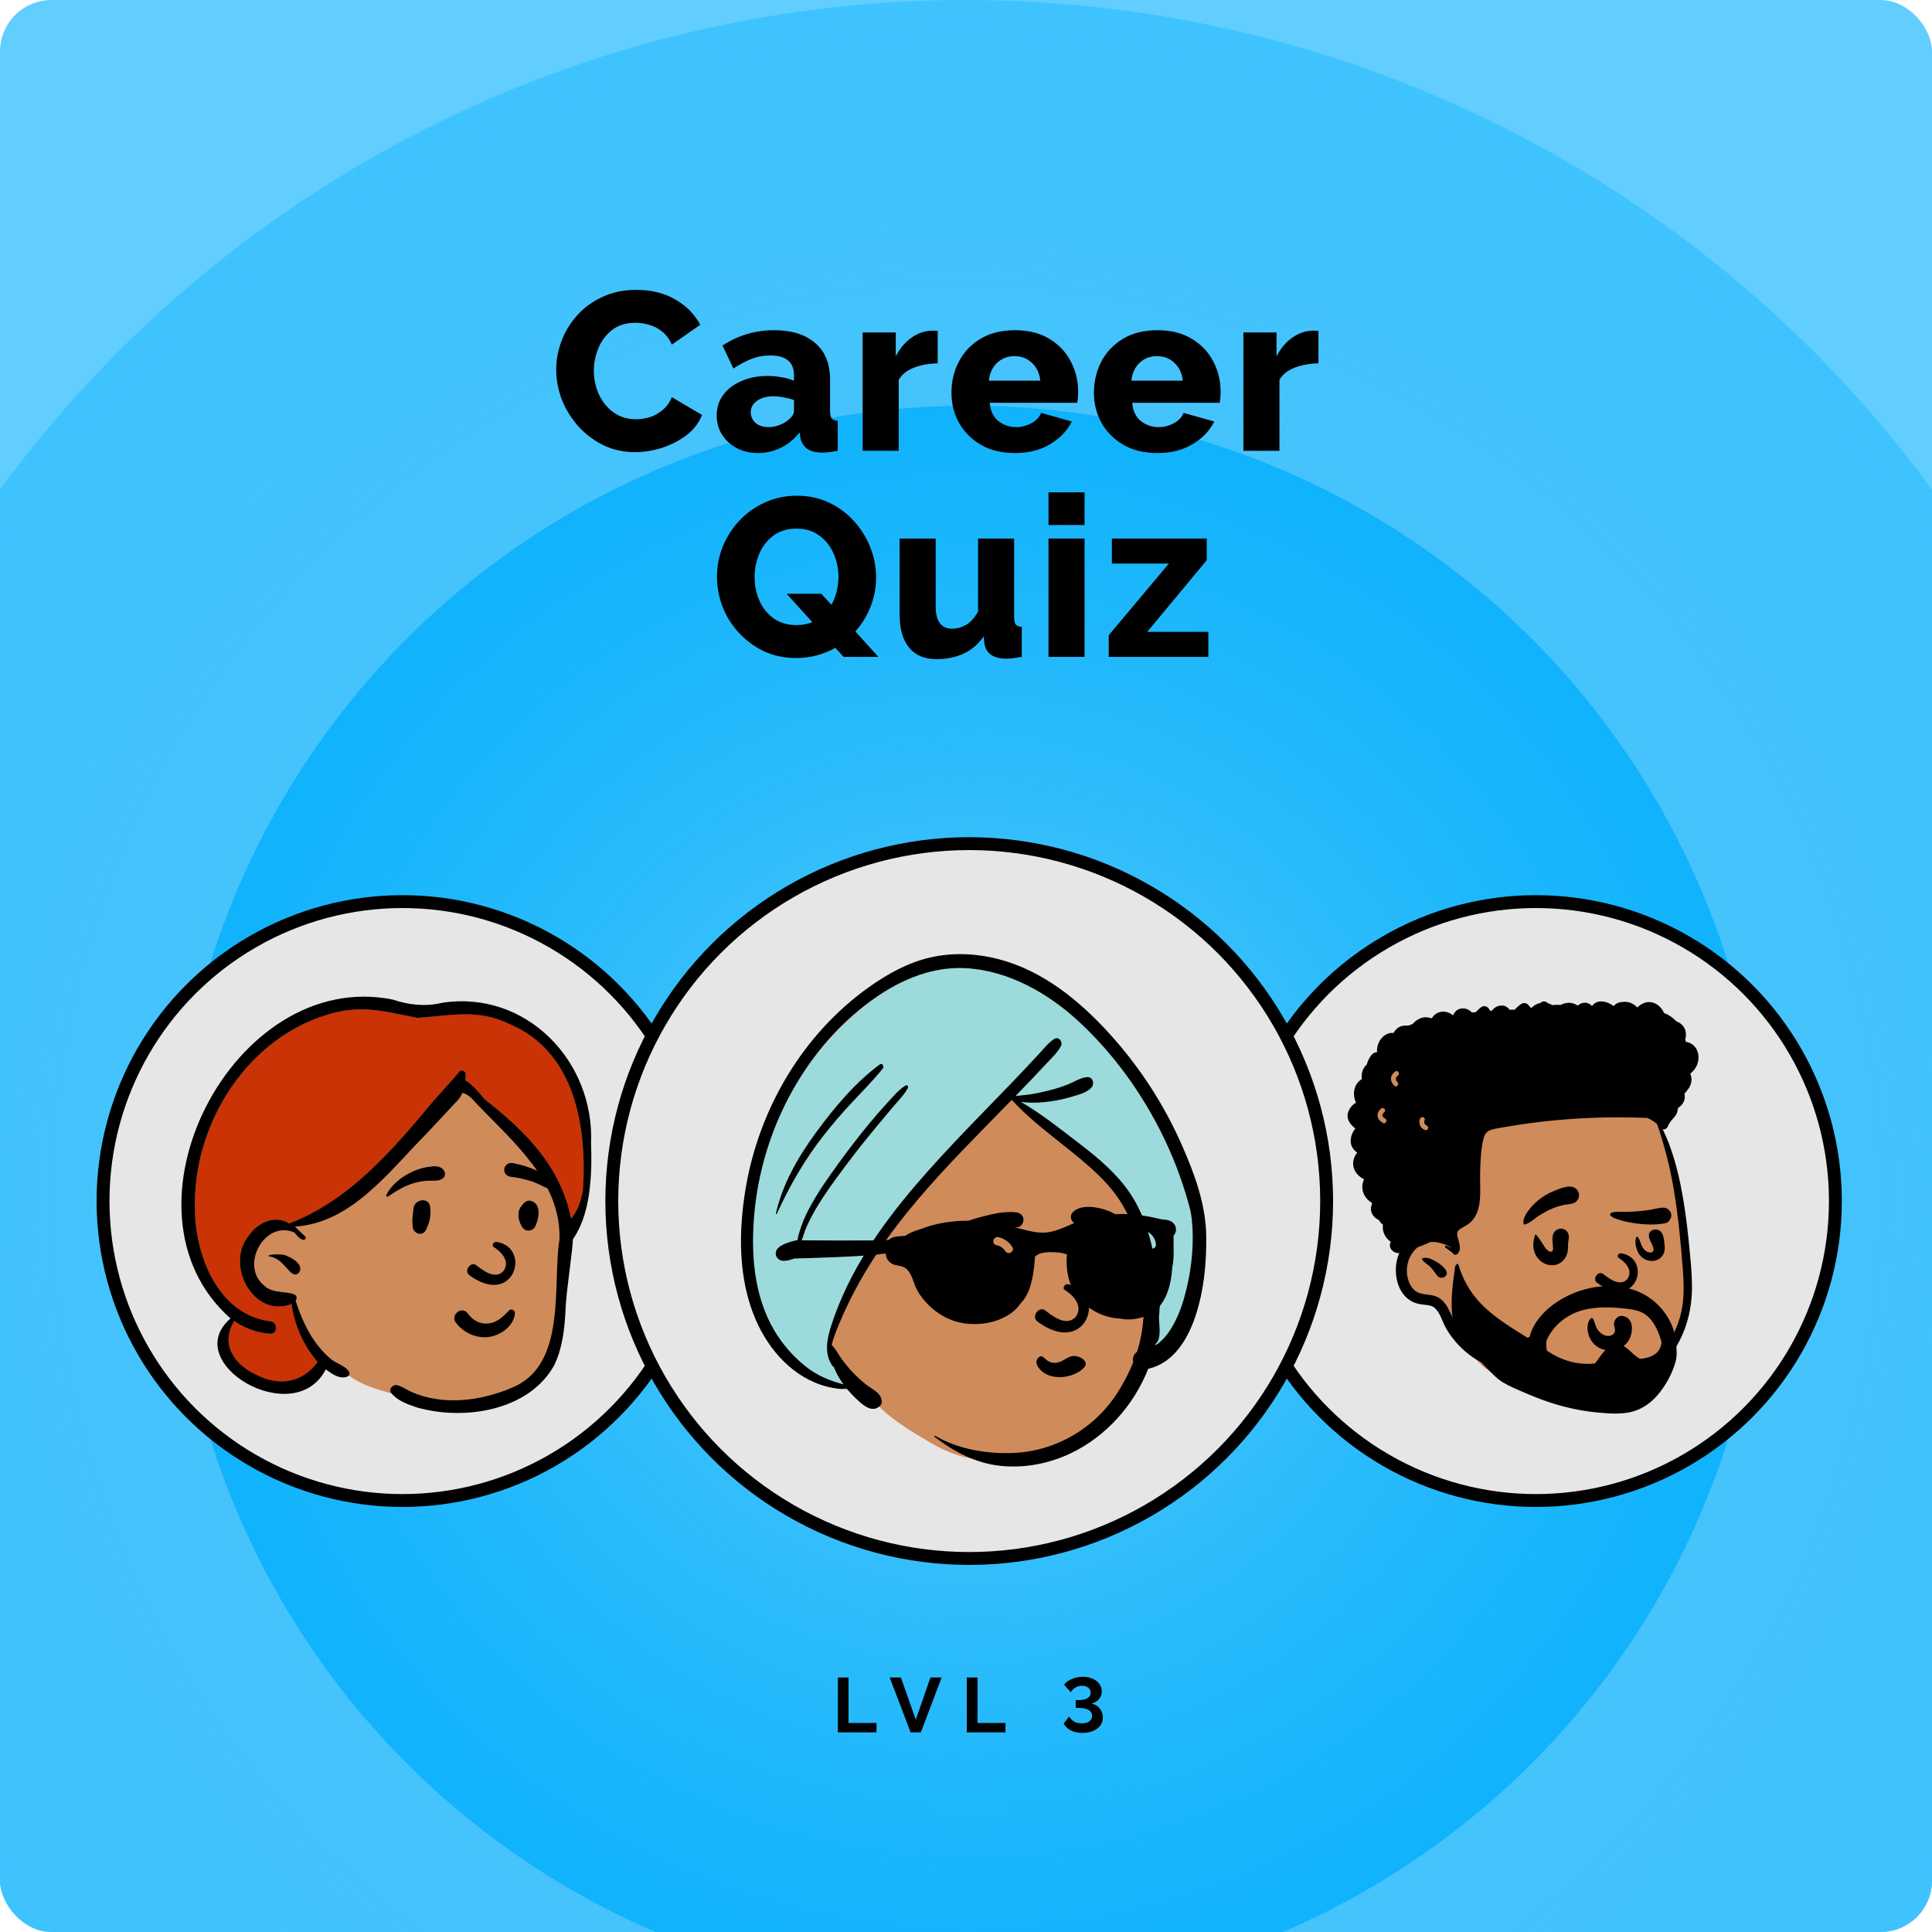 <svg width="300" height="300" viewBox="0 0 300 300" fill="none" xmlns="http://www.w3.org/2000/svg">
<g clip-path="url(#clip0_397370:41112)">
<rect width="300" height="300" fill="#61CEFF"/>
<circle cx="150" cy="186" r="186" fill="url(#paint0_radial_397370:41112)"/>
<circle cx="150.5" cy="186.5" r="123.5" fill="url(#paint1_radial_397370:41112)"/>
<circle cx="62.5" cy="186.5" r="46.5" fill="#E6E6E6" stroke="black" stroke-width="2"/>
<path fill-rule="evenodd" clip-rule="evenodd" d="M70.673 218.73C67.753 218.721 65.08 218.152 62.544 216.906C59.482 215.907 56.138 215.363 53.653 213.151C52.442 213.407 51.202 212.165 50.198 211.425C48.561 217.45 40.04 216.448 36.439 212.554C34.237 210.694 33.351 206.092 37.175 204.875C30.909 200.618 28.646 193.265 29.076 185.308C29.529 171.961 39.79 158.085 52.977 155.77C55.578 155.312 58.25 155.36 60.84 155.905C62.287 156.218 63.685 156.827 65.233 156.799C71.237 155.85 77.831 155.959 82.79 159.802C90.717 165.106 91.818 175.717 90.892 184.249L90.93 184.329C90.469 187.46 89.703 190.329 88.255 192.217C88.142 194.931 87.199 200.726 87.129 203.016C87.299 213.676 81.245 218.407 70.673 218.73" fill="#D08B5B"/>
<path fill-rule="evenodd" clip-rule="evenodd" d="M50.16 157.774C55.569 155.944 58.982 156.889 64.029 157.9L64.34 157.962L64.83 158.057C69.895 157.718 74.257 156.606 79.147 159.032C89.322 163.31 91.206 175.121 90.505 184.984L90.463 185.168C90.132 186.606 89.665 188.093 88.686 189.237C87.04 181.139 81.752 175.793 75.248 170.688L75.016 170.407C74.208 169.433 73.328 168.422 72.263 167.735C72.298 167.42 72.315 167.105 72.309 166.794C72.302 166.364 71.688 166.002 71.368 166.376L71.307 166.452C70.889 166.959 68.696 169.395 67.586 170.646L67.447 170.802L67.112 171.183L66.547 171.86C60.444 179.157 54.006 186.483 44.903 189.986C42.721 188.606 40.075 189.821 38.712 191.765C34.839 196.28 39.329 204.794 45.282 202.484C45.644 205.607 47.206 209.127 49.326 211.483C47.003 214.724 43.287 215.309 39.811 213.474C36.418 211.958 34.222 208.775 36.305 205.255C36.349 205.23 36.394 205.205 36.44 205.181C38.037 206.247 39.898 206.945 41.822 207.087L41.968 207.096C43.17 207.153 43.151 205.26 41.931 205.163C33.862 204.137 30.28 194.921 30.272 187.694C29.929 174.972 37.859 161.883 50.16 157.774Z" fill="#C93305"/>
<path fill-rule="evenodd" clip-rule="evenodd" d="M35.796 204.728C16.814 187.954 36.287 150.206 60.985 155.214C63.485 156.051 66.023 156.342 68.612 155.721C81.657 153.684 92.329 164.754 91.777 177.562C91.869 179.753 91.851 181.945 91.615 184.127C91.344 186.995 90.604 190.062 88.956 192.446C88.936 194.048 87.994 200.055 87.842 202.881L87.813 203.471C87.663 206.375 87.339 209.337 86.062 211.986C82.136 219.1 72.023 220.627 64.772 218.555L64.47 218.455C63.123 218.008 61.596 217.411 60.741 216.283C60.289 215.687 61.037 214.925 61.66 215.088C62.461 215.296 63.125 215.785 63.872 216.132C68.75 218.288 74.519 217.566 79.334 215.552L79.48 215.49C88.103 211.99 85.741 199.536 86.876 192.436C87.134 183.419 79.615 177.278 73.949 171.315L73.779 171.126C73.197 170.48 72.583 169.851 71.773 169.713C71.552 170.386 71.006 170.958 70.501 171.449L69.357 172.685C68.214 173.919 67.068 175.148 65.905 176.367C60.261 182.1 54.511 189.885 45.811 190.472C46.346 190.956 46.815 191.509 47.375 191.964C47.612 192.201 47.371 192.598 47.053 192.517C46.462 192.366 46.084 191.805 45.696 191.367C40.997 189.394 37.138 196.683 41.119 199.701C42.596 201.265 46.911 200.075 45.914 202.004C47.003 205.42 48.679 208.855 51.515 211.14C52.348 211.769 53.648 212.087 54.2 213.013C54.334 213.236 54.266 213.6 54.015 213.719C52.811 214.28 51.517 213.335 50.592 212.624C45.706 222.175 27.789 211.622 35.796 204.728ZM64.829 158.055L64.34 157.959C59.12 156.926 55.679 155.904 50.16 157.771C37.859 161.88 29.928 174.97 30.271 187.692C30.279 194.919 33.862 204.135 41.931 205.16C43.151 205.257 43.17 207.151 41.968 207.094L41.931 207.092C39.942 206.968 38.017 206.246 36.375 205.136C34.173 208.703 36.38 211.939 39.811 213.472C43.287 215.306 47.003 214.721 49.326 211.48C47.206 209.125 45.643 205.605 45.282 202.482C39.328 204.792 34.838 196.278 38.712 191.762C40.075 189.819 42.721 188.604 44.902 189.984C54.287 186.373 60.839 178.698 67.112 171.181L67.447 170.8C68.545 169.559 71.071 166.757 71.351 166.394C71.665 165.987 72.301 166.354 72.309 166.791C72.315 167.102 72.297 167.418 72.262 167.733C73.43 168.486 74.377 169.63 75.248 170.686C81.751 175.79 87.04 181.137 88.685 189.235C89.707 188.042 90.17 186.477 90.504 184.982C91.205 175.119 89.322 163.308 79.147 159.03C74.257 156.603 69.894 157.715 64.829 158.055ZM41.755 195.097C41.332 194.719 44.131 194.673 44.395 194.969L44.455 194.99C45.458 195.342 47.292 196.478 46.391 197.658C45.106 198.869 44.212 195.273 41.755 195.097Z" fill="black"/>
<path fill-rule="evenodd" clip-rule="evenodd" d="M73.203 207.237C72.252 206.85 71.404 206.204 70.784 205.38C70.569 205.093 70.513 204.79 70.558 204.514C70.609 204.202 70.793 203.92 71.045 203.731C71.297 203.541 71.613 203.448 71.918 203.495C72.184 203.537 72.448 203.682 72.657 203.982L72.7 204.042C73.069 204.54 73.549 204.948 74.097 205.212C74.624 205.465 75.214 205.584 75.824 205.515C76.987 205.384 77.788 204.756 78.64 203.904C78.746 203.796 78.851 203.685 78.957 203.573C79.025 203.47 79.118 203.405 79.221 203.37C79.335 203.332 79.465 203.334 79.584 203.376C79.699 203.416 79.801 203.491 79.87 203.592C79.935 203.688 79.972 203.806 79.96 203.942C79.882 204.825 79.42 205.613 78.762 206.232C78.033 206.919 77.065 207.395 76.154 207.561C75.151 207.745 74.128 207.614 73.203 207.237V207.237ZM76.628 193.613C77.695 194.26 79.322 195.77 78.174 197.376C76.822 198.792 74.875 197.168 73.916 196.434C73.027 195.865 72.028 197.329 72.853 197.993C79.783 203.114 82.596 193.782 77.168 192.851C76.57 192.749 76.348 193.412 76.628 193.613ZM64.208 187.656C64.326 186.194 66.555 185.863 66.777 187.309C66.976 188.604 66.742 189.794 66.157 190.96C65.599 192.074 64.195 191.554 64.089 190.54C63.947 189.18 64.134 188.565 64.208 187.656ZM81.182 187.009C81.493 186.602 81.942 186.325 82.479 186.482C84.16 186.972 83.664 189.352 83.074 190.511C82.754 191.14 81.717 191.3 81.249 190.746C80.485 189.842 80.12 188.038 81.09 187.148C81.117 187.102 81.146 187.056 81.182 187.009ZM66.134 181.262L66.399 181.215C67.22 181.074 68.241 180.938 68.822 181.596C69.13 181.946 69.236 182.595 68.822 182.929C68.094 183.518 67.288 183.29 66.416 183.34C65.696 183.381 65.005 183.5 64.312 183.697C62.792 184.131 61.553 184.922 60.255 185.791C60.085 185.905 59.911 185.688 59.992 185.529C60.742 184.064 62.194 182.861 63.649 182.127C64.425 181.736 65.275 181.411 66.134 181.262ZM79.65 180.606L79.853 180.647C82.064 181.108 84.936 182.03 85.983 184.197C86.023 184.503 85.981 184.569 85.947 184.612L85.935 184.626C85.907 184.663 85.884 184.713 85.751 184.755C85.714 184.746 85.677 184.737 85.639 184.727C85.159 184.601 84.78 184.428 84.412 184.249L84.014 184.053C83.551 183.827 83.085 183.609 82.591 183.448C81.536 183.104 80.451 182.863 79.349 182.733C79.11 182.705 78.88 182.625 78.698 182.487C78.526 182.356 78.394 182.175 78.335 181.934C78.257 181.622 78.279 181.386 78.447 181.105C78.573 180.894 78.753 180.748 78.96 180.664C79.171 180.578 79.411 180.558 79.65 180.606Z" fill="black"/>
<circle cx="238.5" cy="186.5" r="46.5" fill="#E6E6E6" stroke="black" stroke-width="2"/>
<path fill-rule="evenodd" clip-rule="evenodd" d="M261.004 185.508C260.54 181.806 259.082 177.874 257.55 174.422C254.103 167.124 246.213 166.119 239.14 164.615C232.16 163.598 224.769 162.681 217.895 164.708C214.03 165.655 212.521 170.259 213.131 173.891C213.479 176.155 214.509 178.297 215.387 180.395C217.134 184.703 218.242 189.316 218.243 193.98C218.124 197.028 217.693 200.508 221.196 201.799C224.529 203.456 224.811 207.95 228.984 210.499C230.672 213.918 235.268 214.219 238.577 215.012C240.668 215.412 242.783 215.707 244.903 215.897C251.043 216.684 255.955 214.905 259.169 209.434C261.32 206.105 262.922 202.261 262.526 198.226C262.132 193.978 261.476 189.751 261.004 185.508Z" fill="#D08B5B"/>
<path fill-rule="evenodd" clip-rule="evenodd" d="M239.193 155.745C239.544 155.348 240.084 155.484 240.411 155.798C240.625 155.861 240.831 155.954 241.027 156.078C241.468 156.021 241.93 156.021 242.363 156.037C242.468 155.978 242.581 155.926 242.703 155.881C243.578 155.561 244.353 155.724 244.992 156.152C245.3 155.861 245.688 155.678 246.184 155.706C246.627 155.73 246.943 155.939 247.214 156.213C247.484 155.824 247.92 155.547 248.463 155.508C249.223 155.454 249.953 155.759 250.558 156.23C250.911 155.826 251.391 155.593 251.927 155.591C252.28 155.527 252.652 155.552 252.988 155.654C253.476 155.801 253.904 156.077 254.245 156.436C254.785 155.919 255.446 155.547 256.208 155.601C257.194 155.672 258.011 156.397 258.391 157.29C259.059 157.557 259.675 157.939 260.19 158.482C260.217 158.511 260.244 158.541 260.271 158.571C260.549 158.673 260.81 158.819 261.04 159.01C261.768 159.616 261.931 160.494 261.69 161.353C261.723 161.491 261.752 161.631 261.778 161.771C262.461 161.875 263.081 162.269 263.433 162.91C263.916 163.79 263.821 164.95 263.298 165.79C263.074 166.151 262.789 166.456 262.468 166.722C262.83 167.544 262.657 168.526 262.073 169.191C261.931 169.421 261.756 169.628 261.56 169.815C261.776 170.665 261.391 171.543 260.621 171.997L260.555 172.162C260.544 172.189 260.533 172.217 260.521 172.244C260.513 172.279 260.502 172.312 260.492 172.347C260.473 172.648 260.374 172.944 260.177 173.223C259.773 173.795 259.272 174.168 259.007 174.836L258.98 174.906C258.866 175.222 258.498 175.444 258.184 175.347C259.927 178.927 260.841 182.911 261.468 186.815C261.781 188.762 262.023 190.717 262.219 192.679L262.411 194.632C262.579 196.369 262.73 198.111 262.731 199.853C262.733 203.795 261.606 207.586 259.186 210.722C256.898 213.687 253.659 215.836 250.001 216.682C246.224 217.555 241.793 217.211 238.406 215.213C237.407 214.626 238.282 213.213 239.298 213.686C241.222 214.581 243.177 215.246 245.309 215.395C247.387 215.541 249.471 215.281 251.442 214.601C254.703 213.475 257.478 211.116 259.261 208.179C260.14 206.731 260.776 205.16 261.115 203.5C261.536 201.431 261.473 199.292 261.318 197.196L261.307 197.054C261.001 193.016 260.597 188.953 259.945 184.956C259.368 181.421 258.481 177.958 257.33 174.571C256.879 174.174 256.375 173.846 255.835 173.596C251.882 173.431 247.922 173.479 243.974 173.752C240.607 173.986 237.257 174.382 233.931 174.96L233.575 175.022C232.839 175.153 232.022 175.228 231.328 175.525C230.733 175.78 230.492 176.27 230.342 176.872C229.964 178.396 229.907 180.064 229.843 181.626C229.781 183.153 229.922 184.694 229.799 186.216C229.696 187.49 229.369 188.793 228.426 189.715C227.932 190.197 227.325 190.461 226.755 190.827C226.386 191.064 226.23 191.307 226.277 191.745C226.38 192.702 227.151 193.908 226.285 194.728C226.132 194.872 225.869 194.891 225.719 194.728C225.361 194.34 224.867 194.043 224.444 193.73C224.266 193.6 224.414 193.347 224.615 193.437C224.88 193.556 225.15 193.696 225.426 193.819C224.816 193.316 223.949 193.07 223.226 192.923C222.863 192.851 222.48 192.83 222.102 192.864C221.822 192.997 221.535 193.121 221.249 193.242C220.885 193.395 220.518 193.533 220.148 193.665C218.864 194.711 218.252 196.412 218.519 198.076C218.666 198.995 219.089 199.994 219.888 200.53C220.834 201.165 222.102 200.892 223.124 201.364C224.081 201.805 224.664 202.696 225.1 203.619L225.282 204.003C225.687 204.853 226.103 205.681 226.656 206.455C227.296 207.351 228.08 208.156 228.935 208.847C229.349 209.182 229.791 209.483 230.248 209.757L230.373 209.831C230.836 210.102 231.167 210.361 231.198 210.935C231.208 211.135 231.082 211.317 230.919 211.421C230.219 211.865 229.523 211.31 228.941 210.922C228.312 210.505 227.711 210.035 227.155 209.522C226.097 208.55 225.182 207.395 224.479 206.141C223.943 205.186 223.638 203.842 222.79 203.102C222.273 202.651 221.542 202.647 220.895 202.565C220.294 202.487 219.726 202.362 219.191 202.066C217.015 200.857 216.4 197.931 216.916 195.67C217.003 195.288 217.126 194.917 217.277 194.56C216.467 194.695 215.557 193.857 215.886 193.012C215.911 192.948 215.94 192.889 215.967 192.827C215.434 192.476 215.012 191.944 214.812 191.247C214.71 190.887 214.695 190.523 214.749 190.172C214.49 189.999 214.276 189.76 214.139 189.466C213.709 189.267 213.328 188.97 213.1 188.545C212.785 187.958 212.825 187.418 213.065 186.932C213.031 186.871 212.999 186.809 212.968 186.745C212.086 186.186 211.471 185.223 211.541 184.156C211.564 183.802 211.651 183.483 211.786 183.196C211.775 183.16 211.764 183.122 211.754 183.086C211.017 182.711 210.407 182.095 210.189 181.272C209.972 180.445 210.228 179.62 210.74 178.985C209.99 178.436 209.539 177.67 209.813 176.511C209.924 176.04 210.148 175.611 210.45 175.25C210.449 175.239 210.447 175.227 210.444 175.216L210.374 175.162C209.448 174.431 208.916 173.5 209.484 172.355C209.739 171.84 210.103 171.481 210.53 171.245L210.552 171.177C210.245 170.521 210.142 169.792 210.353 169.026C210.525 168.395 210.934 167.892 211.456 167.559C211.421 167.276 211.426 166.975 211.483 166.648C211.576 166.097 211.85 165.616 212.25 165.275C212.265 165.202 212.284 165.131 212.305 165.06C212.44 164.624 212.693 164.15 212.985 163.798C213.226 163.507 213.496 163.401 213.826 163.39C213.806 163.121 213.82 162.848 213.875 162.572C214.044 161.72 214.586 160.918 215.39 160.555C215.72 160.406 216.067 160.362 216.402 160.398C216.687 159.798 217.243 159.364 217.927 159.27C218.193 159.232 218.441 159.235 218.668 159.269C218.797 159.208 218.931 159.155 219.071 159.106C219.163 159.073 219.257 159.043 219.351 159.014C219.667 158.621 220.083 158.307 220.569 158.119C221.13 157.9 221.702 157.922 222.208 158.106L222.369 158.072C222.621 157.635 223.024 157.296 223.643 157.142C224.345 156.968 225.066 157.211 225.619 157.652C225.621 157.652 225.624 157.652 225.627 157.651C225.916 157.005 226.41 156.555 227.238 156.586C227.755 156.606 228.221 156.862 228.581 157.227C228.781 157.202 228.981 157.18 229.182 157.157C229.394 156.908 229.631 156.676 229.892 156.467C230.319 156.125 230.876 156.152 231.191 156.635C231.259 156.74 231.323 156.846 231.387 156.952L231.675 156.932C232.015 156.473 232.479 156.163 233.114 156.139C233.696 156.115 234.111 156.4 234.428 156.798C234.685 156.792 234.944 156.787 235.203 156.783C235.504 156.435 235.859 156.127 236.264 155.872C236.574 155.677 237.031 155.744 237.282 156.004C237.452 156.18 237.61 156.365 237.757 156.556C238.135 156.131 238.647 155.852 239.193 155.745ZM220.798 195.439C221.382 195.106 222.167 195.466 222.731 195.749C223.42 196.092 224.104 196.611 224.525 197.261C225.099 198.146 223.75 198.861 223.146 198.067C222.775 197.579 222.479 197.086 222.029 196.659C221.618 196.266 221.022 196.004 220.785 195.486C220.777 195.469 220.779 195.449 220.798 195.439ZM221.208 173.957L221.219 173.926C221.385 173.472 220.66 173.276 220.496 173.726C220.246 174.409 220.534 175.151 221.208 175.446C221.395 175.528 221.608 175.499 221.721 175.311C221.816 175.153 221.772 174.879 221.587 174.798C221.207 174.633 221.08 174.34 221.208 173.957ZM214.967 172.687C215.33 172.367 214.798 171.838 214.437 172.157C214.1 172.454 213.85 172.858 213.915 173.322C213.981 173.796 214.338 174.13 214.729 174.366C215.143 174.616 215.52 173.968 215.107 173.718L215.061 173.69C214.888 173.582 214.685 173.434 214.655 173.223C214.624 172.998 214.815 172.822 214.967 172.687ZM217.025 167.041L217.051 167.022C217.441 166.744 217.066 166.093 216.673 166.374C216.311 166.632 216.022 166.967 215.991 167.429C215.961 167.878 216.19 168.267 216.489 168.583C216.821 168.935 217.351 168.404 217.019 168.053C216.696 167.711 216.633 167.338 217.025 167.041Z" fill="black"/>
<path fill-rule="evenodd" clip-rule="evenodd" d="M250.825 204.919C251.017 204.586 251.459 204.277 251.864 204.324C253.677 204.536 253.674 206.731 252.974 208.012C252.353 209.147 251.068 209.814 249.782 209.717C248.431 209.614 247.28 208.822 246.773 207.56C246.438 206.726 246.283 205.186 247.175 204.625C247.191 204.614 247.218 204.617 247.232 204.632C247.659 205.128 247.676 205.873 248.05 206.426C248.398 206.939 248.938 207.364 249.572 207.429C250.045 207.478 250.523 207.308 250.708 206.884C250.808 206.655 250.797 206.53 250.759 206.373L250.725 206.236C250.606 205.755 250.553 205.39 250.825 204.919ZM251.309 195.296C252.255 195.87 253.696 197.208 252.679 198.63C251.481 199.884 249.757 198.446 248.907 197.796C248.119 197.292 247.234 198.588 247.965 199.177C254.105 203.714 256.597 195.446 251.788 194.621C251.258 194.53 251.062 195.118 251.309 195.296ZM241.322 191.362C241.902 190.492 243.227 190.62 243.547 191.652C243.72 192.211 243.481 192.713 243.493 193.271C243.504 193.742 243.473 194.267 243.328 194.724C242.998 195.765 242.06 196.5 240.95 196.47C239.844 196.439 238.869 195.741 238.406 194.756C237.941 193.769 238.04 192.746 238.379 191.742C238.395 191.693 238.459 191.67 238.497 191.711C238.898 192.136 239.192 192.585 239.496 193.062L239.807 193.55C240.045 193.918 240.391 194.388 240.836 194.358L240.902 194.352C241.026 194.341 241.007 194.366 241.102 194.198C241.146 194.12 241.138 193.975 241.159 193.884L241.167 193.853L241.163 193.836C241.153 193.792 241.144 193.708 241.136 193.563L241.135 193.53C241.103 192.851 240.91 191.977 241.322 191.362ZM256.037 191.94C255.933 190.829 257.499 190.582 258.02 191.404C258.292 191.833 258.371 192.372 258.431 192.883L258.459 193.125C258.52 193.649 258.545 194.195 258.317 194.684C257.958 195.454 257.176 195.862 256.334 195.797C255.529 195.735 254.795 195.27 254.408 194.563C254.063 193.932 253.72 192.701 254.139 192.043C254.164 192.003 254.215 191.998 254.249 192.029C254.645 192.379 254.71 193.019 254.945 193.477C255.188 193.948 255.557 194.408 256.115 194.479C256.649 194.548 256.853 194.257 256.717 193.748C256.541 193.092 256.104 192.646 256.037 191.94ZM241.745 184.752L242.001 184.654C242.878 184.323 244.083 183.941 244.796 184.653C245.237 185.092 245.32 185.739 245.006 186.275C244.626 186.924 243.943 186.94 243.283 187.036C242.534 187.144 241.771 187.351 241.073 187.646C240.286 187.978 239.557 188.392 238.841 188.854C238.162 189.294 237.485 190.012 236.671 190.147C236.638 190.153 236.6 190.139 236.592 190.102C236.407 189.308 236.92 188.527 237.378 187.908C237.933 187.158 238.605 186.543 239.355 185.991C240.08 185.459 240.908 185.074 241.745 184.752ZM257.685 187.574L257.763 187.56C258.295 187.472 258.777 187.492 259.178 187.913C259.485 188.234 259.603 188.65 259.457 189.074C259.322 189.465 259.021 189.863 258.584 189.945C257.109 190.222 255.474 190.176 253.992 189.966C253.313 189.87 252.629 189.753 251.968 189.568L251.664 189.48C251.112 189.322 250.481 189.158 250.08 188.753C249.936 188.608 250.019 188.4 250.192 188.332C250.891 188.059 251.849 188.204 252.595 188.183C253.462 188.158 254.33 188.093 255.193 188.004C256.037 187.916 256.853 187.726 257.685 187.574Z" fill="black"/>
<path fill-rule="evenodd" clip-rule="evenodd" d="M240.151 208.149C241.165 205.778 243.378 204.036 245.926 203.399C247.798 202.932 249.761 202.947 251.669 203.132C252.668 203.228 253.74 203.307 254.682 203.678C255.487 203.994 256.142 204.592 256.635 205.295C257.221 206.127 257.62 207.079 257.901 208.055C257.94 208.194 257.978 208.333 258.013 208.474C257.891 209.21 257.632 209.837 256.949 210.3C256.282 210.752 255.486 210.937 254.693 211.003C254.615 210.966 254.54 210.927 254.471 210.888C253.235 210.182 252.365 208.513 250.804 208.739C249.412 208.94 248.495 210.689 247.667 211.714C245.009 212.023 242.353 211.226 240.19 209.709C240.081 209.19 240.074 208.667 240.151 208.149M259.819 206.351C259.607 205.755 259.339 205.178 259.021 204.635C257.972 202.838 256.361 201.407 254.448 200.588C249.924 198.655 244.07 200.018 240.416 203.188C239.168 204.272 237.906 205.865 237.525 207.579C237.411 207.601 237.303 207.66 237.215 207.744C234.575 206.085 231.856 204.489 229.729 202.19C228.184 200.519 227.11 198.542 226.452 196.37C226.398 196.191 226.109 196.217 226.118 196.415C226.121 196.461 226.123 196.508 226.126 196.554C226.098 196.469 225.968 196.513 225.958 196.595C225.604 199.234 225.161 202.032 225.569 204.685C225.813 206.268 226.533 207.427 227.496 208.678C228.528 210.02 229.697 211.267 230.891 212.463C231.649 213.223 232.441 214.099 233.369 214.656C234.449 215.303 235.673 215.795 236.825 216.294C237.997 216.803 239.187 217.273 240.399 217.681C242.822 218.5 245.326 219.065 247.874 219.313C249.914 219.511 252.246 219.726 254.201 218.96C255.699 218.373 256.909 217.312 257.868 216.036C258.913 214.646 259.738 213.062 260.195 211.392C260.669 209.658 259.919 206.63 259.819 206.351" fill="black"/>
<circle cx="150.5" cy="186.5" r="55.5" fill="#E6E6E6" stroke="black" stroke-width="2"/>
<path fill-rule="evenodd" clip-rule="evenodd" d="M186.397 188.44C184.949 180.544 181.379 173.031 175.896 167.152C175.263 166.454 174.695 165.353 173.729 165.177C172.76 163.202 170.913 161.806 169.436 160.211C166.213 156.996 163.129 153.405 158.972 151.375C139.689 143.444 121.132 166.059 117.194 183.068C113.283 196.746 117.555 215.615 134.505 216.168C136.902 219.34 140.211 221.536 143.61 223.497C148.252 226.469 153.315 227.675 158.685 226.021C164.033 227.419 169.577 222.934 172.791 219C175.331 215.954 177.072 212.235 179.396 209.082C182.139 209.013 184.51 206.69 184.877 203.967C187.439 199.258 187.323 193.616 186.397 188.44V188.44Z" fill="#D08B5B"/>
<path fill-rule="evenodd" clip-rule="evenodd" d="M117.194 183.068C121.132 166.059 139.689 143.444 158.972 151.375C163.129 153.405 166.213 156.996 169.436 160.211C170.913 161.806 172.76 163.202 173.729 165.177C174.695 165.353 175.263 166.454 175.896 167.152C181.379 173.031 184.949 180.544 186.397 188.44C187.323 193.616 187.439 199.258 184.877 203.967C184.51 206.69 182.139 209.013 179.396 209.082C178.893 209.764 178.417 210.473 177.955 211.196L177.846 211.233L177.833 210.432C177.601 197.463 176.854 189.633 175.592 186.945C174.317 184.229 168.829 179.256 159.129 172.026L158.833 171.806L156.556 169.926L154.789 171.921C148.141 179.421 142.937 185.209 139.177 189.284C135.131 193.669 131.708 200.339 128.907 209.296L128.823 209.568L133.77 216.132C117.432 215.065 113.34 196.546 117.194 183.068Z" fill="#9DDADB"/>
<path fill-rule="evenodd" clip-rule="evenodd" d="M144.395 148.688C147.903 147.868 151.583 148.038 155.059 148.939C161.947 150.725 167.615 155.37 172.314 160.548C176.898 165.599 180.679 171.39 183.44 177.628L183.579 177.945C185.532 182.392 187.229 187.014 187.302 191.91C187.365 196.124 186.939 200.514 185.578 204.522C184.365 208.092 182.135 211.69 178.297 212.546C176.085 218.171 171.755 223.043 166.302 225.649C162.92 227.266 159.205 227.988 155.466 227.629C151.65 227.263 148.087 225.43 145.105 223.092C145.023 223.028 145.128 222.903 145.213 222.952C148.803 225.021 153.049 225.76 157.161 225.624C163.918 225.401 170.113 221.753 173.673 216.02C174.559 214.592 175.348 213.087 175.978 211.521C175.941 211.393 175.919 211.262 175.919 211.135C175.919 210.595 176.175 210.183 176.557 209.917C176.735 209.363 176.891 208.804 177.022 208.238C177.319 206.956 177.484 205.655 177.584 204.344C177.665 203.279 177.62 202.149 177.727 201.056C177.688 200.181 177.634 199.307 177.555 198.434C177.3 195.622 176.783 192.818 175.789 190.168C174.782 187.483 173.192 185.116 171.185 183.079C166.881 178.709 161.522 175.519 157.337 171.03L157.118 170.792L157.103 170.787C156.583 171.32 156.064 171.852 155.544 172.384L153.166 174.809C148.314 179.765 143.5 184.769 139.278 190.283C136.848 193.459 134.664 196.787 132.782 200.317C131.891 201.989 131.083 203.702 130.352 205.45L130.065 206.146C129.723 206.979 129.353 207.911 129.148 208.851C129.759 209.457 130.206 210.348 130.7 211.036C131.26 211.816 131.906 212.558 132.571 213.251C133.244 213.953 133.982 214.625 134.766 215.201L134.86 215.269C135.759 215.907 136.791 216.348 136.925 217.562C136.984 218.09 136.513 218.514 136.076 218.678C134.881 219.127 133.643 217.838 132.846 217.096C132.35 216.633 131.893 216.134 131.47 215.608C131.057 215.667 130.643 215.697 130.232 215.648C129.596 215.572 128.966 215.461 128.346 215.298C123.205 213.948 119.4 209.68 117.348 204.927C114.592 198.546 114.656 191.19 115.801 184.441C117.895 172.109 124.671 160.592 134.902 153.301C137.767 151.259 140.944 149.494 144.395 148.688ZM149.933 150.337C143.324 149.989 137.298 153.398 132.463 157.641C123.66 165.366 118.238 176.678 117.147 188.293C116.568 194.465 117.001 201.117 120.219 206.57C121.468 208.685 123.075 210.529 124.973 212.083C126.762 213.548 128.8 214.392 130.98 214.967C130.881 214.83 130.783 214.692 130.688 214.552C130.181 213.81 129.778 213.021 129.441 212.194C129.411 212.224 129.355 212.23 129.322 212.185C127.946 210.297 128.377 208.045 129.032 205.969C129.72 203.791 130.591 201.673 131.586 199.618C135.21 192.128 140.602 185.604 146.198 179.515C149.057 176.406 152.01 173.386 154.952 170.357C156.421 168.844 157.886 167.327 159.333 165.792C160.053 165.028 160.769 164.26 161.478 163.486C162.179 162.721 162.81 161.91 163.684 161.337C164.38 160.88 165.074 161.753 164.749 162.402C164.249 163.401 163.388 164.193 162.627 165.005L162.548 165.09C161.806 165.891 161.057 166.686 160.303 167.476C159.437 168.386 158.563 169.289 157.687 170.189C158.434 170.103 159.19 170.053 159.933 169.94C160.942 169.787 161.937 169.561 162.927 169.316C163.971 169.058 165.001 168.728 165.995 168.317C166.929 167.932 167.812 167.315 168.84 167.255C169.709 167.203 169.981 168.281 169.499 168.847C168.835 169.628 167.641 169.936 166.67 170.226L166.532 170.267C165.458 170.595 164.359 170.841 163.248 171.006C161.786 171.222 160.097 171.321 158.532 171.1C161.656 172.931 164.53 175.201 167.396 177.415L167.902 177.805C170.702 179.959 173.435 182.282 175.431 185.23C177.295 187.982 178.42 191.186 179.052 194.432C179.363 196.034 179.569 197.653 179.707 199.278C180.221 200.719 180.138 202.432 180.009 204.017L179.963 204.564L179.966 204.725C179.985 205.716 180.384 207.923 179.446 208.671C179.43 208.751 179.415 208.831 179.398 208.911C179.515 208.839 179.63 208.765 179.745 208.688C179.792 208.657 179.837 208.622 179.883 208.588L180.013 208.482C180.018 208.478 180.022 208.474 180.025 208.471C180.317 208.215 180.594 207.949 180.853 207.66C181.331 207.127 181.786 206.45 182.217 205.669C183.163 203.954 183.768 202.089 184.235 200.161C185.09 196.636 185.443 192.85 185.053 189.235C184.999 188.73 184.887 188.098 184.714 187.449C184.302 185.907 183.829 184.382 183.299 182.878C182.239 179.868 180.94 176.948 179.425 174.141C176.348 168.437 172.389 163.165 167.646 158.74C162.842 154.259 156.612 150.689 149.933 150.337ZM140.612 168.559C140.851 168.414 141.096 168.697 140.978 168.925C140.405 170.029 139.443 170.962 138.644 171.908C137.816 172.888 136.994 173.873 136.175 174.86C134.506 176.868 132.877 178.914 131.312 181.006L130.899 181.559C129.523 183.406 128.164 185.282 126.962 187.244C126.333 188.271 125.778 189.332 125.275 190.426C124.796 191.466 124.574 192.723 123.999 193.7C123.962 193.762 123.85 193.757 123.836 193.679C123.648 192.626 124.112 191.358 124.444 190.373C124.839 189.2 125.4 188.084 126.001 187.005C127.255 184.756 128.756 182.647 130.265 180.564C131.798 178.449 133.389 176.377 135.058 174.367C135.842 173.423 136.643 172.498 137.469 171.592L137.78 171.253C138.644 170.314 139.516 169.229 140.612 168.559ZM136.605 165.289C136.997 164.999 137.332 165.592 137.082 165.907C135.588 167.786 133.889 169.474 132.254 171.226C130.685 172.909 129.184 174.655 127.769 176.47C124.882 180.17 122.572 184.23 120.615 188.486C120.578 188.566 120.462 188.506 120.479 188.429C121.516 183.826 123.939 179.645 126.698 175.868L126.803 175.725C129.594 171.926 132.802 168.108 136.605 165.289Z" fill="black"/>
<path fill-rule="evenodd" clip-rule="evenodd" d="M168.43 212.22C167.907 212.902 166.96 213.425 165.899 213.675C164.888 213.914 163.77 213.904 162.806 213.537L162.723 213.504C162.002 213.206 161.31 212.602 161.047 211.972C160.943 211.722 160.907 211.467 160.979 211.23C161.043 211.016 161.194 210.82 161.445 210.651C161.524 210.598 161.63 210.594 161.731 210.612C161.856 210.634 161.979 210.692 162.053 210.771C162.466 211.209 163.064 211.636 163.773 211.628C164.319 211.623 164.766 211.407 165.199 211.164L165.503 210.99C165.796 210.823 166.094 210.666 166.431 210.594C167.034 210.466 167.765 210.7 168.21 211.088C168.405 211.257 168.546 211.455 168.584 211.669C168.616 211.849 168.571 212.036 168.43 212.22ZM165.296 200.279C166.494 201.005 168.318 202.699 167.03 204.5C165.514 206.088 163.331 204.267 162.255 203.444C161.257 202.806 160.137 204.447 161.062 205.192C168.836 210.936 171.99 200.469 165.902 199.425C165.231 199.31 164.982 200.054 165.296 200.279ZM151.788 189.116L152.132 189.021L152.483 188.927L152.72 188.864C154.349 188.439 156.146 188.064 157.762 188.247C158.351 188.314 158.829 188.645 158.913 189.261C158.983 189.781 158.646 190.451 158.073 190.544C156.176 190.85 154.233 190.751 152.327 191.067C151.378 191.224 150.436 191.419 149.49 191.595C148.771 191.729 148.028 191.776 147.303 191.884L147.469 191.907C147.528 191.915 147.513 192.013 147.455 192.009C147.216 191.985 146.977 191.981 146.737 191.998L146.634 192.006C146.478 192.028 146.386 191.842 146.525 191.747C147.409 191.149 148.159 190.501 149.148 190.06C150.004 189.678 150.885 189.364 151.788 189.116ZM166.62 188.198C167.872 186.934 170.536 187.42 172.026 187.998C172.877 188.328 173.686 188.745 174.359 189.37L174.425 189.431L174.526 189.528C174.981 189.972 175.488 190.584 175.416 191.224C175.405 191.322 175.351 191.433 175.241 191.453C174.644 191.558 174.058 191.244 173.507 191.055L173.142 190.93C172.593 190.744 172.042 190.566 171.477 190.437C170.774 190.278 170.057 190.185 169.336 190.195C168.606 190.204 167.823 190.409 167.128 190.12C166.354 189.798 165.952 188.872 166.62 188.198ZM154.245 198.39C153.925 198.716 153.503 198.9 152.963 198.79C152.541 198.705 151.737 198.281 151.095 197.629C150.656 197.183 150.288 196.625 150.188 195.979C150.165 195.829 150.085 195.733 149.981 195.672C149.898 195.624 149.789 195.6 149.67 195.612C149.569 195.623 149.462 195.659 149.379 195.707C149.222 195.799 149.158 195.93 149.144 196.027C149.018 196.968 149.382 197.901 149.95 198.688C150.715 199.75 151.84 200.528 152.501 200.71C153.632 201.022 154.824 200.774 155.703 199.988C156.406 199.36 156.766 198.541 157.1 197.7L157.164 197.537C157.24 197.346 157.314 197.156 157.393 196.969C157.552 196.593 157.501 196.268 157.347 196.015C157.177 195.734 156.863 195.537 156.513 195.476C156.19 195.42 155.844 195.481 155.571 195.678C155.341 195.845 155.155 196.108 155.089 196.498C154.981 197.132 154.732 197.86 154.292 198.34L154.245 198.39ZM173.641 194.721C173.377 194.583 173.171 194.542 172.879 194.63C172.717 194.678 172.557 194.771 172.432 194.896C172.308 195.02 172.219 195.173 172.184 195.344C172.098 195.765 171.867 196.16 171.538 196.417C171.257 196.637 170.902 196.753 170.508 196.687C170.083 196.617 169.678 196.344 169.399 196.024C169.321 195.934 169.258 195.835 169.196 195.734L169.159 195.674C169.022 195.447 168.888 195.237 168.699 195.07C168.627 195.007 168.519 194.963 168.414 194.963C168.371 194.963 168.328 194.97 168.287 194.983C167.864 195.407 167.782 195.728 167.796 196.047C167.81 196.381 167.942 196.72 168.156 197.036C168.657 197.777 169.607 198.384 170.249 198.522C171.127 198.71 172 198.484 172.699 197.994C173.419 197.49 173.952 196.708 174.119 195.827C174.159 195.614 174.142 195.385 174.061 195.186C173.981 194.992 173.843 194.826 173.641 194.721Z" fill="black"/>
<path fill-rule="evenodd" clip-rule="evenodd" d="M174.016 188.511C177.738 188.511 179.862 189.31 180.64 189.372L180.664 189.374C180.987 189.394 181.278 189.421 181.582 189.539C182.703 189.969 182.885 191.142 182.231 191.881C182.186 193.41 182.387 195.197 182.041 196.731C181.615 203.199 178.567 204.29 176.835 204.689C175.965 204.889 174.934 204.968 174.01 204.757C172.434 204.699 170.876 204.206 169.543 203.349C167.686 202.154 166.307 200.317 165.86 198.137C165.648 197.098 165.548 196.016 165.664 194.96L165.681 194.815C165.077 194.526 164.378 194.472 163.657 194.447C163.313 194.434 162.973 194.423 162.644 194.438C162.321 194.474 162.003 194.522 161.684 194.587C161.335 194.692 161.005 194.865 160.701 195.14L160.68 195.541C160.623 196.542 160.491 197.546 160.288 198.528C159.988 199.977 159.506 201.361 158.479 202.389C158.132 202.907 157.702 203.369 157.18 203.77C155.283 205.227 152.706 205.762 150.342 205.56C145.541 205.152 142.766 201.348 142.126 199.723L142.088 199.624C141.626 198.415 141.258 196.847 139.798 196.588L139.488 196.532C138.822 196.407 138.207 196.233 137.817 195.585C137.645 195.302 137.557 194.985 137.536 194.662C137.308 194.68 137.08 194.696 136.853 194.713C135.045 195.094 124.195 195.418 123.328 195.418C123.328 195.418 121.664 196.117 120.961 195.575C120.474 195.199 120.313 194.697 120.582 194.128C120.986 193.272 122.853 192.757 123.682 192.594C123.682 192.594 137.059 192.705 138.022 192.523C138.618 191.91 139.683 191.994 140.574 191.897C141.311 191.372 142.342 191.021 143.156 190.786C143.322 190.723 143.487 190.662 143.647 190.605C145.14 190.074 146.692 189.793 148.268 189.642C149.893 189.488 151.522 189.558 153.138 189.779C153.819 189.871 154.493 189.99 155.163 190.146C156.362 190.304 157.554 190.564 158.753 190.872L158.993 190.934C160.256 191.265 161.554 191.55 162.862 191.326C163.927 191.145 164.95 190.736 165.932 190.294L166.06 190.236C168.218 189.253 171.588 188.511 174.016 188.511ZM155.033 192.107C154.236 191.932 153.896 193.157 154.695 193.332C155.261 193.456 155.74 193.741 156.064 194.223L156.098 194.276C156.533 194.966 157.632 194.329 157.194 193.634C156.702 192.852 155.937 192.305 155.033 192.107ZM178.355 191.347C178.074 191.15 177.65 191.296 177.487 191.575C177.307 191.882 177.425 192.224 177.688 192.425L177.715 192.444C177.956 192.614 178.191 192.918 178.22 193.23L178.223 193.269C178.254 194.084 179.524 194.088 179.492 193.269C179.461 192.467 178.996 191.797 178.355 191.347Z" fill="black"/>
<path d="M86.366 57.365C86.366 55.872 86.646 54.39 87.206 52.92C87.766 51.45 88.583 50.12 89.656 48.93C90.729 47.74 92.036 46.795 93.576 46.095C95.116 45.372 96.866 45.01 98.826 45.01C101.136 45.01 103.154 45.512 104.881 46.515C106.608 47.518 107.891 48.825 108.731 50.435L104.321 53.515C103.948 52.652 103.446 51.975 102.816 51.485C102.186 50.972 101.509 50.622 100.786 50.435C100.063 50.225 99.363 50.12 98.686 50.12C97.216 50.12 96.003 50.493 95.046 51.24C94.089 51.987 93.378 52.932 92.911 54.075C92.444 55.218 92.211 56.385 92.211 57.575C92.211 58.882 92.479 60.118 93.016 61.285C93.553 62.428 94.311 63.35 95.291 64.05C96.271 64.75 97.426 65.1 98.756 65.1C99.456 65.1 100.168 64.995 100.891 64.785C101.614 64.552 102.279 64.178 102.886 63.665C103.516 63.152 103.994 62.487 104.321 61.67L109.011 64.435C108.521 65.672 107.716 66.722 106.596 67.585C105.476 68.425 104.204 69.078 102.781 69.545C101.381 69.988 99.993 70.21 98.616 70.21C96.819 70.21 95.174 69.848 93.681 69.125C92.188 68.378 90.893 67.398 89.796 66.185C88.699 64.948 87.848 63.572 87.241 62.055C86.658 60.515 86.366 58.952 86.366 57.365ZM111.288 64.505C111.288 63.292 111.626 62.23 112.303 61.32C112.979 60.41 113.913 59.698 115.103 59.185C116.293 58.648 117.658 58.38 119.198 58.38C119.944 58.38 120.679 58.45 121.403 58.59C122.126 58.707 122.756 58.882 123.293 59.115V58.31C123.293 56.233 122.068 55.195 119.618 55.195C118.591 55.195 117.623 55.37 116.713 55.72C115.826 56.07 114.881 56.572 113.878 57.225L112.198 53.655C114.624 52.068 117.284 51.275 120.178 51.275C122.931 51.275 125.066 51.94 126.583 53.27C128.123 54.577 128.893 56.478 128.893 58.975V63.77C128.893 64.33 128.974 64.727 129.138 64.96C129.324 65.193 129.639 65.322 130.083 65.345V70C129.593 70.093 129.149 70.163 128.753 70.21C128.356 70.257 128.006 70.28 127.703 70.28C126.653 70.28 125.848 70.07 125.288 69.65C124.751 69.23 124.413 68.658 124.273 67.935L124.168 67.13C123.351 68.18 122.371 68.985 121.228 69.545C120.084 70.082 118.906 70.35 117.693 70.35C116.479 70.35 115.383 70.093 114.403 69.58C113.446 69.067 112.688 68.378 112.128 67.515C111.568 66.628 111.288 65.625 111.288 64.505ZM122.418 65.205C123.001 64.738 123.293 64.26 123.293 63.77V62.125C122.803 61.938 122.266 61.798 121.683 61.705C121.123 61.588 120.609 61.53 120.143 61.53C119.093 61.53 118.229 61.763 117.553 62.23C116.899 62.697 116.573 63.292 116.573 64.015C116.573 64.645 116.818 65.193 117.308 65.66C117.821 66.103 118.498 66.325 119.338 66.325C119.898 66.325 120.458 66.22 121.018 66.01C121.578 65.8 122.044 65.532 122.418 65.205ZM145.605 56.42C144.252 56.443 143.027 56.665 141.93 57.085C140.834 57.505 140.04 58.135 139.55 58.975V70H133.95V51.625H139.095V55.335C139.725 54.098 140.542 53.13 141.545 52.43C142.549 51.73 143.599 51.368 144.695 51.345C145.162 51.345 145.465 51.357 145.605 51.38V56.42ZM157.612 70.35C155.536 70.35 153.762 69.918 152.292 69.055C150.822 68.192 149.691 67.048 148.897 65.625C148.127 64.202 147.742 62.662 147.742 61.005C147.742 59.232 148.127 57.61 148.897 56.14C149.667 54.67 150.787 53.492 152.257 52.605C153.727 51.718 155.512 51.275 157.612 51.275C159.689 51.275 161.462 51.718 162.932 52.605C164.402 53.492 165.511 54.658 166.257 56.105C167.027 57.552 167.412 59.103 167.412 60.76C167.412 61.437 167.366 62.032 167.272 62.545H153.692C153.786 63.782 154.229 64.727 155.022 65.38C155.839 66.01 156.761 66.325 157.787 66.325C158.604 66.325 159.386 66.127 160.132 65.73C160.879 65.333 161.392 64.797 161.672 64.12L166.432 65.45C165.709 66.897 164.577 68.075 163.037 68.985C161.521 69.895 159.712 70.35 157.612 70.35ZM153.552 59.115H161.532C161.416 57.948 160.984 57.027 160.237 56.35C159.514 55.65 158.616 55.3 157.542 55.3C156.469 55.3 155.559 55.65 154.812 56.35C154.089 57.05 153.669 57.972 153.552 59.115ZM179.735 70.35C177.659 70.35 175.885 69.918 174.415 69.055C172.945 68.192 171.814 67.048 171.02 65.625C170.25 64.202 169.865 62.662 169.865 61.005C169.865 59.232 170.25 57.61 171.02 56.14C171.79 54.67 172.91 53.492 174.38 52.605C175.85 51.718 177.635 51.275 179.735 51.275C181.812 51.275 183.585 51.718 185.055 52.605C186.525 53.492 187.634 54.658 188.38 56.105C189.15 57.552 189.535 59.103 189.535 60.76C189.535 61.437 189.489 62.032 189.395 62.545H175.815C175.909 63.782 176.352 64.727 177.145 65.38C177.962 66.01 178.884 66.325 179.91 66.325C180.727 66.325 181.509 66.127 182.255 65.73C183.002 65.333 183.515 64.797 183.795 64.12L188.555 65.45C187.832 66.897 186.7 68.075 185.16 68.985C183.644 69.895 181.835 70.35 179.735 70.35ZM175.675 59.115H183.655C183.539 57.948 183.107 57.027 182.36 56.35C181.637 55.65 180.739 55.3 179.665 55.3C178.592 55.3 177.682 55.65 176.935 56.35C176.212 57.05 175.792 57.972 175.675 59.115ZM204.728 56.42C203.375 56.443 202.15 56.665 201.053 57.085C199.957 57.505 199.163 58.135 198.673 58.975V70H193.073V51.625H198.218V55.335C198.848 54.098 199.665 53.13 200.668 52.43C201.672 51.73 202.722 51.368 203.818 51.345C204.285 51.345 204.588 51.357 204.728 51.38V56.42ZM123.65 102.175C121.807 102.175 120.127 101.825 118.61 101.125C117.117 100.402 115.822 99.445 114.725 98.255C113.629 97.065 112.789 95.723 112.205 94.23C111.622 92.713 111.33 91.15 111.33 89.54C111.33 87.907 111.634 86.343 112.24 84.85C112.87 83.333 113.734 81.992 114.83 80.825C115.95 79.635 117.269 78.702 118.785 78.025C120.302 77.325 121.959 76.975 123.755 76.975C125.599 76.975 127.267 77.337 128.76 78.06C130.277 78.783 131.572 79.752 132.645 80.965C133.742 82.178 134.582 83.543 135.165 85.06C135.749 86.553 136.04 88.082 136.04 89.645C136.04 91.208 135.76 92.713 135.2 94.16C134.64 95.607 133.847 96.902 132.82 98.045L136.39 102H131L129.705 100.6C128.842 101.09 127.897 101.475 126.87 101.755C125.844 102.035 124.77 102.175 123.65 102.175ZM123.685 97.065C124.572 97.065 125.389 96.913 126.135 96.61L122.145 92.2H127.535L129.11 93.915C129.46 93.285 129.729 92.597 129.915 91.85C130.102 91.08 130.195 90.31 130.195 89.54C130.195 88.257 129.939 87.055 129.425 85.935C128.935 84.792 128.2 83.87 127.22 83.17C126.264 82.447 125.085 82.085 123.685 82.085C122.239 82.085 121.025 82.458 120.045 83.205C119.089 83.928 118.365 84.873 117.875 86.04C117.409 87.183 117.175 88.373 117.175 89.61C117.175 90.893 117.42 92.107 117.91 93.25C118.4 94.37 119.135 95.292 120.115 96.015C121.095 96.715 122.285 97.065 123.685 97.065ZM139.693 95.385V83.625H145.293V94.16C145.293 96.47 146.145 97.625 147.848 97.625C148.595 97.625 149.318 97.427 150.018 97.03C150.718 96.61 151.336 95.922 151.873 94.965V83.625H157.473V95.77C157.473 96.33 157.555 96.727 157.718 96.96C157.905 97.193 158.22 97.322 158.663 97.345V102C158.126 102.093 157.671 102.163 157.298 102.21C156.925 102.257 156.586 102.28 156.283 102.28C154.276 102.28 153.133 101.498 152.853 99.935L152.748 98.815C151.908 100.028 150.858 100.927 149.598 101.51C148.361 102.07 146.973 102.35 145.433 102.35C143.566 102.35 142.143 101.755 141.163 100.565C140.183 99.375 139.693 97.648 139.693 95.385ZM162.811 81.525V76.45H168.411V81.525H162.811ZM162.811 102V83.625H168.411V102H162.811ZM172.16 98.64L181.505 87.51H172.65V83.625H187.385V86.985L178.145 98.115H187.63V102H172.16V98.64Z" fill="black"/>
<path d="M130.101 269V260.48H131.757V267.548H136.101V269H130.101ZM139.895 260.48L142.199 267.032L144.479 260.48H146.219L142.991 269H141.395L138.155 260.48H139.895ZM150.128 269V260.48H151.784V267.548H156.128V269H150.128ZM168.032 269.084C167.352 269.084 166.764 268.956 166.268 268.7C165.772 268.436 165.404 268.076 165.164 267.62L166.028 266.528C166.148 266.8 166.372 267.048 166.7 267.272C167.036 267.496 167.46 267.608 167.972 267.608C168.46 267.608 168.848 267.504 169.136 267.296C169.432 267.088 169.58 266.8 169.58 266.432C169.58 266.032 169.396 265.728 169.028 265.52C168.66 265.304 168.128 265.196 167.432 265.196H167.036V263.996H167.456C168.032 263.996 168.492 263.9 168.836 263.708C169.188 263.508 169.364 263.22 169.364 262.844C169.364 262.508 169.232 262.244 168.968 262.052C168.712 261.86 168.404 261.764 168.044 261.764C167.636 261.764 167.28 261.86 166.976 262.052C166.672 262.236 166.44 262.476 166.28 262.772L165.236 261.608C165.412 261.352 165.652 261.136 165.956 260.96C166.26 260.776 166.6 260.632 166.976 260.528C167.36 260.424 167.756 260.372 168.164 260.372C168.732 260.372 169.232 260.472 169.664 260.672C170.104 260.864 170.448 261.128 170.696 261.464C170.952 261.8 171.08 262.184 171.08 262.616C171.08 263.104 170.932 263.52 170.636 263.864C170.348 264.2 169.96 264.424 169.472 264.536C170 264.624 170.428 264.872 170.756 265.28C171.084 265.68 171.248 266.152 171.248 266.696C171.248 267.2 171.104 267.632 170.816 267.992C170.536 268.344 170.152 268.616 169.664 268.808C169.184 268.992 168.64 269.084 168.032 269.084Z" fill="black"/>
</g>
<defs>
<radialGradient id="paint0_radial_397370:41112" cx="0" cy="0" r="1" gradientUnits="userSpaceOnUse" gradientTransform="translate(150 186) rotate(90) scale(186)">
<stop stop-color="#2AB3F1" stop-opacity="0"/>
<stop offset="1" stop-color="#3EC3FF"/>
</radialGradient>
<radialGradient id="paint1_radial_397370:41112" cx="0" cy="0" r="1" gradientUnits="userSpaceOnUse" gradientTransform="translate(150.5 186.5) rotate(90) scale(123.5)">
<stop stop-color="#10B3FC" stop-opacity="0"/>
<stop offset="1" stop-color="#10B3FC"/>
</radialGradient>
<clipPath id="clip0_397370:41112">
<rect width="300" height="300" rx="8" fill="white"/>
</clipPath>
</defs>
</svg>
